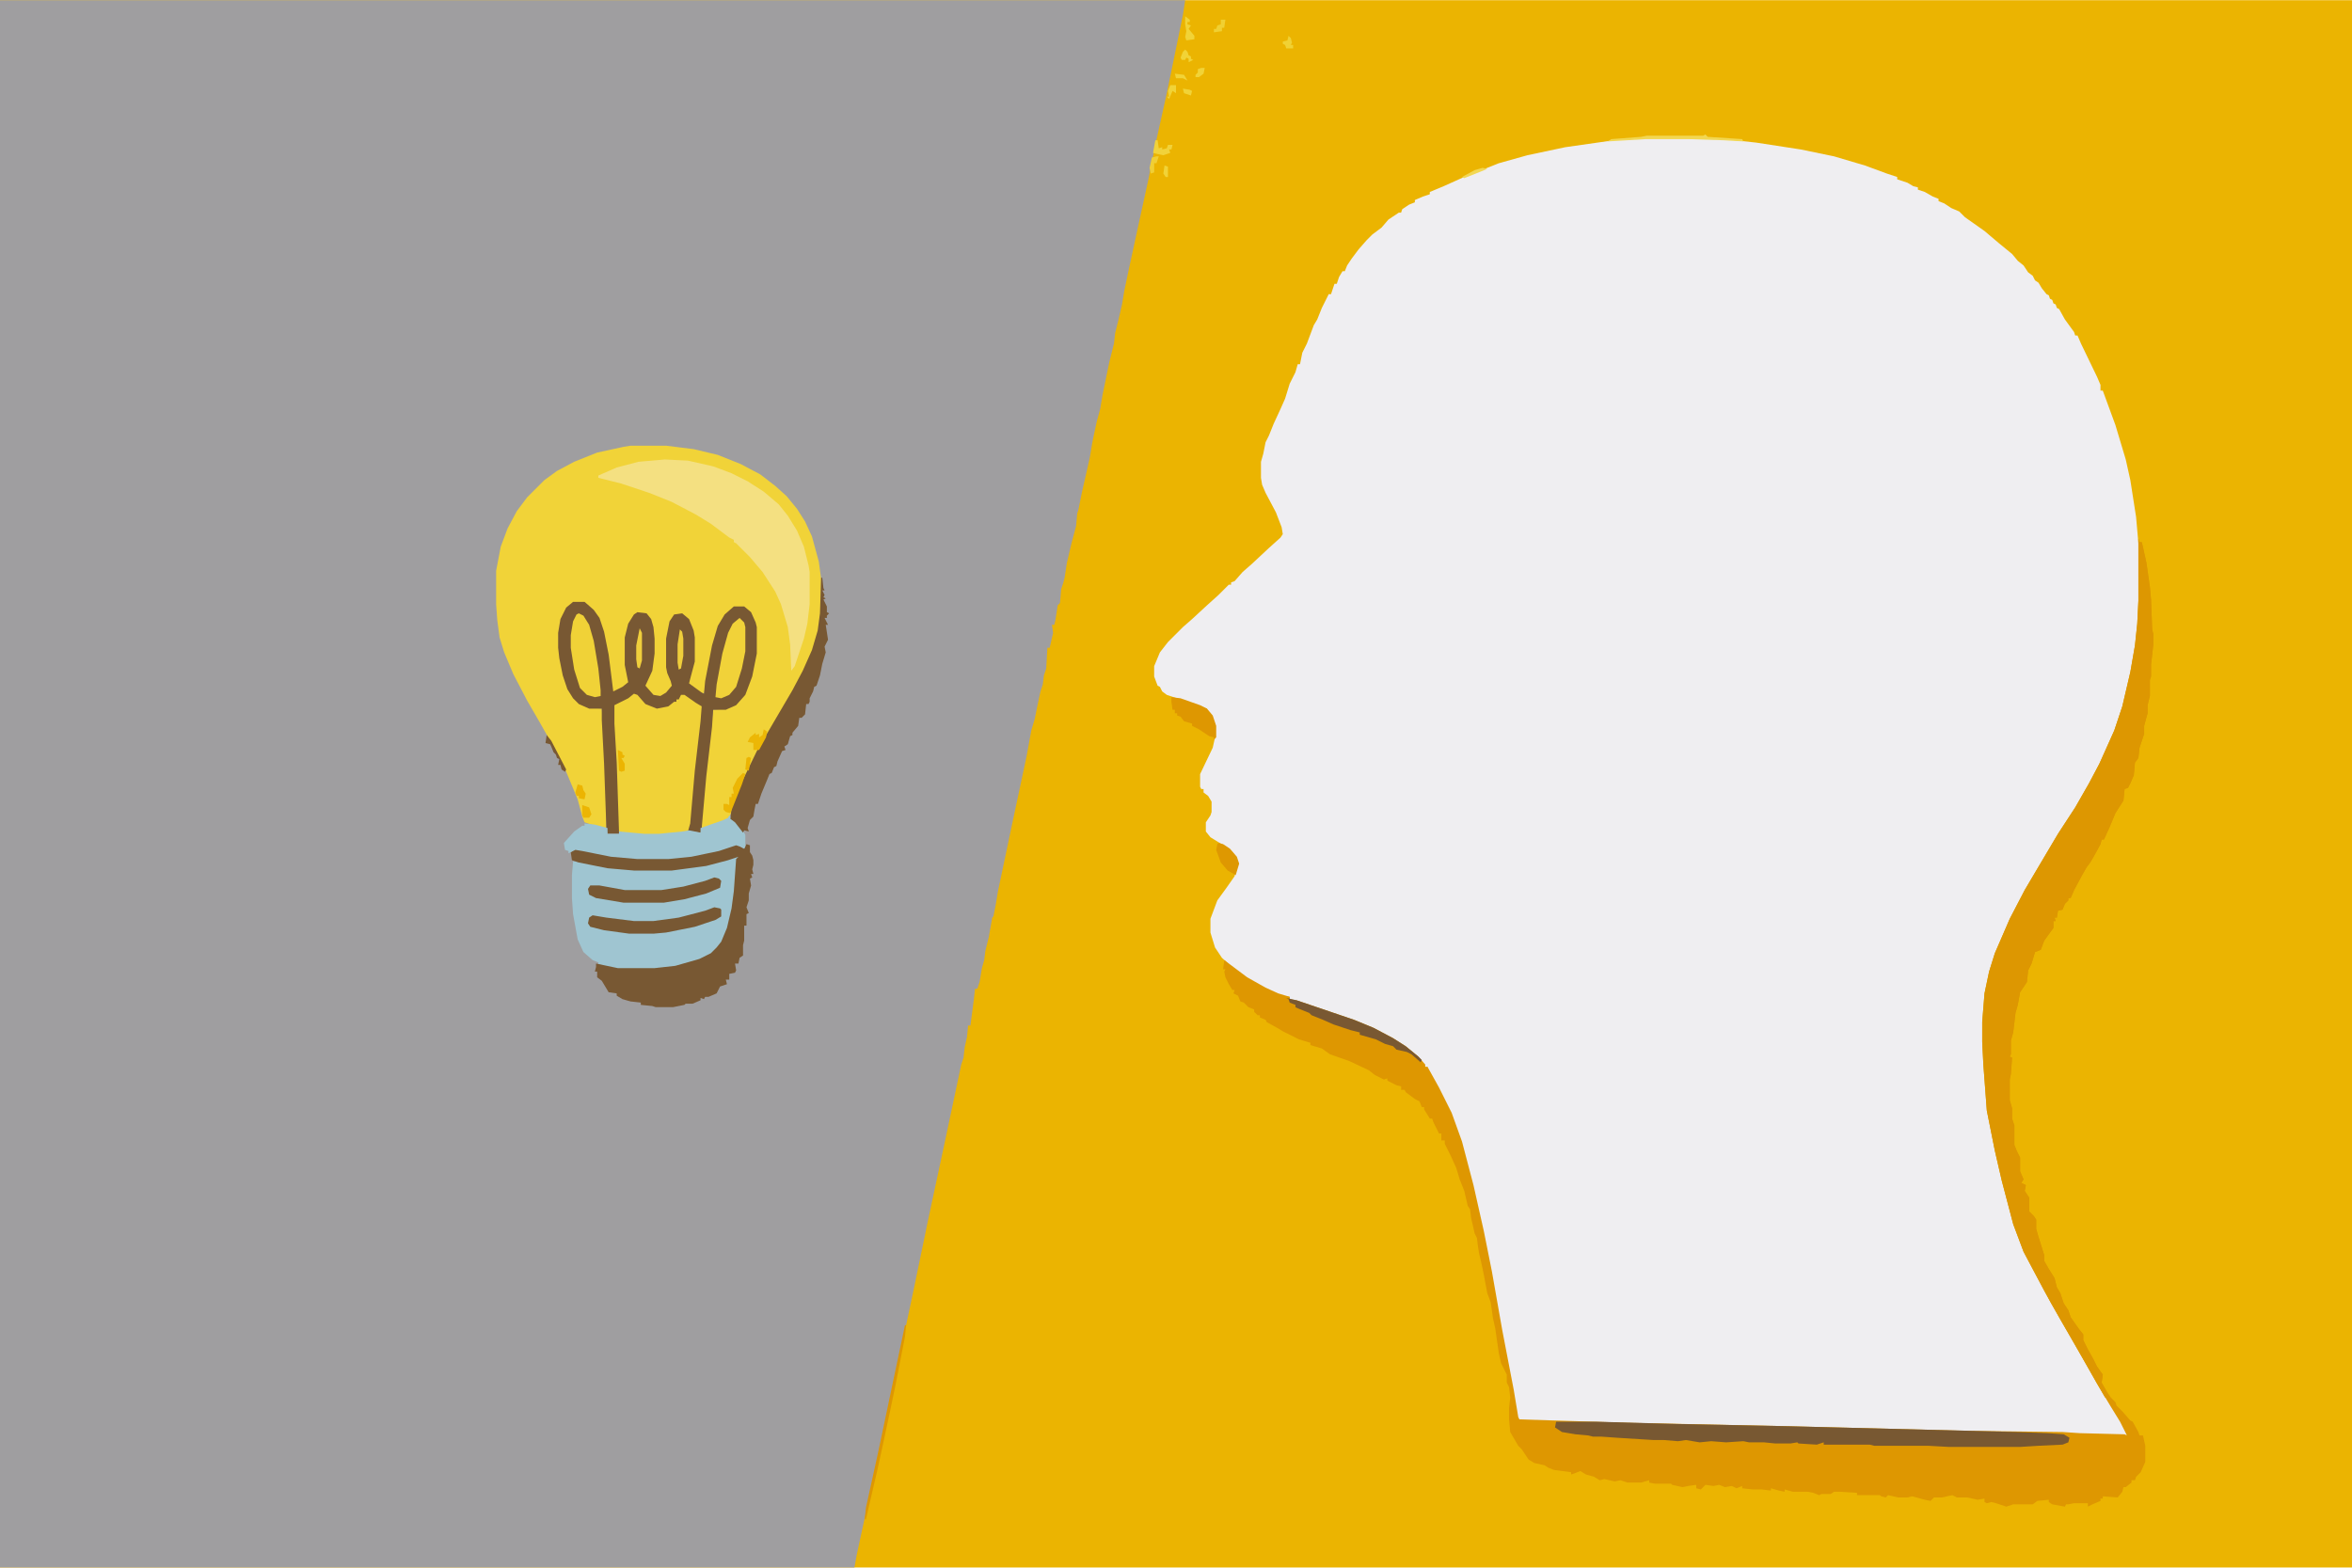 <?xml version="1.0" encoding="UTF-8"?>
<svg version="1.1" viewBox="0 0 2048 1365" width="5760" height="3840" xmlns="http://www.w3.org/2000/svg">
<path transform="translate(0)" d="m0 0h2048v1365h-2048z" fill="#EBB401"/>
<path transform="translate(0)" d="m0 0h1032l-2 13-14 68-10 45-6 30-7 32-10 46-4 19-2 12-3 13-3 12-1 9-4 16-6 29-2 12-3 11-3 14-1 5-2 12-2 9-5 22-3 15-1 3-1 11-4 15-4 17-2 13-1 4-2 6-1 12-2 2-2 13-1 4h-2l1 7-3 13h-2l-1 18-2 6-1 8-2 6-3 14-2 10-3 10-4 22-13 61-12 57-2 12-2 10-1 1-3 17-3 12-1 8-2 7-2 12-2 6h-2l-1 9-3 23h-2l-1 10-2 9-1 9-2 6-14 66-15 70-12 58-28 132-14 64-8 37-2 11h-744z" fill="#9F9EA0"/>
<path transform="translate(1433,120)" d="m0 0h37l31 1 28 3 39 6 29 6 27 8 19 7 9 3v2l9 3 5 3 4 1v2l6 2 7 4 5 2v2l5 2 6 4 7 3 5 5 17 12 13 11 11 9 5 6 5 4 4 6 4 3 2 4 3 2 3 5 4 5 2 1 1 3 2 1 1 3 2 1 1 3 2 1 5 9 8 11 1 3h2l3 7 14 29 3 7v5h2l11 30 9 30 4 18 5 32 3 34v39l-2 30-4 27-6 27-6 21-11 26-10 21-10 18-24 38-28 48-12 23-12 28-6 19-3 16-2 25v17l3 48 2 18 9 43 12 47 8 22 8 17 24 44 11 19 15 26 13 23 8 13 12 20v3l-41-1-15-1-82-1-123-3-32-1-141-3-95-3-2-3-9-51-8-41-9-51-10-46-10-40-5-17-8-21-14-28-5-8v-2h-2l-7-9-14-11-16-9-20-9-55-19-6-2v-2l-7-1-12-5-15-8-14-10-11-10-6-9-4-13v-12l6-16 8-11 7-10 3-12-4-8-7-6-13-8-4-5v-8l4-6 1-3v-9l-3-5-4-3v-3h-2l-1-2v-11l11-23 2-9v-10l-4-11-3-1v-3l-4-1-16-6-15-5-4-3-2-4-2-1-3-8v-9l5-12 7-9 13-13 8-7 13-12 10-9 9-9h2v-2l3-1 7-8 8-7 15-14 10-9 2-3-1-6-5-13-9-17-3-7-1-6v-14l2-7 2-10 3-6 4-10 6-13 4-9 4-13 5-10 2-7h2l2-10 4-8 6-16 3-5 4-10 6-12h2l3-9h2l2-6 3-5h2l2-5 4-6 6-8 7-8 5-5 8-6 6-7 9-6h2l1-3 6-4 5-2v-2l7-3 6-2v-2l12-5 20-9 18-7 10-4 25-7 33-7 42-6z" fill="#EFEEF1"/>
<path transform="translate(1862,469)" d="m0 0 1 3h2l4 18 3 21 1 11 1 26 1 4v9l-2 18v10l-1 3v14l-2 8v7l-3 11v7l-4 12-1 9-3 4-1 11-3 7-2 4-3 1-1 10-7 11-5 12-5 11h-2l-1 4-6 11-3 5-3 4-4 7-7 13-3 7h-2v2l-3 3-2 5-4 1-1 6h-2l1 3h-2v6l-8 11-3 8-5 2-3 10-3 6-1 10-6 9-2 11-2 7-2 17-2 7v12l-1 2 2 1-1 14-1 5v18l2 7v9l2 6v17l2 5 3 6v12l3 7-2 3 4 2-1 5 4 6v12l4 4 2 3v8l2 7 5 16v5l4 7 5 8 2 8 3 5 3 9 4 6 2 6 7 10 4 5v5l4 8 5 9 3 6 5 7-1 7 4 7 4 6 4 4 1 3 5 5 7 8 2 1 5 9 1 3h3l2 9v14l-4 9-4 4-1 3h-3v2l-5 4h-2l-1 4-4 5-13-1v2h-2v2l-7 3-4 2v-3h-12l-5 1h-2l-1 2-11-2-3-2v-2l-10 1-4 3h-17l-6 2-9-3-4-1-4 1-2-1v-3l-6 1-9-2h-9l-4-2-9 2h-7l-3 3-5-1-11-3-4 1h-8l-9-2-2 2-4-1-1-1h-20v-2l-15-1h-5l-3 2h-8l-2 1-5-2-5-1h-13l-7-2v2l-5-1-7-2v2l-8-1h-8l-9-1v-2l-5 2-4-2-6 1-5-2-5 1-7-1-4 4-4-1v-3l-7 1-5 1-9-2-1-1h-14l-5-1v-2l-7 2h-12l-6-2-5 1-9-2-4 1-5-3-7-2-5-3-5 2-3 1v-2l-15-2-5-2-3-2-9-2-5-3-6-9-3-3-7-12-1-11v-10l1-9-1-9-2-4v-7l-5-10-2-9-3-21-2-9-2-14-3-8-3-16-1-5-2-9-1-4-1-6-1-8-2-4-2-9-1-4-1-8-2-3-3-13-4-10-3-10-5-11-5-10v-3h-3v-6h-2l-5-10-1-3h-2l-5-8v-2h-2l-2-5-4-2-8-6-1-2h-3v-3l-4-1-8-4v-2l-3 1-8-4-5-4-17-8-17-6-7-5-10-3v-2l-10-3-14-7-5-3-9-5-1-2-5-2v-2h-2l-3-3v-2l-5-2-4-4-3-1-2-5-4-2 1-3h-2l-3-5-3-6-1-5 1-2h-2l1-8 20 15 16 9 11 5 10 3v2l6 1 50 17 17 7 17 9 11 7 11 9 6 7v2h2l10 18 11 22 9 25 10 38 9 40 7 35 9 51 10 52 4 24 1 2 95 3 141 3 117 3 38 1 82 1 15 1 39 1 2 1-6-12-8-13-12-20-13-23-12-21-15-26-15-28-9-17-9-24-10-38-6-26-7-35-3-40-1-20v-17l2-25 4-19 5-16 13-30 13-25 13-22 16-27 15-23 12-21 9-17 13-29 7-21 7-30 4-23 2-19 1-20z" fill="#DE9701"/>
<path transform="translate(549,388)" d="m0 0h31l24 3 21 5 20 8 17 9 13 10 10 9 9 11 7 11 6 13 6 22 2 15v30l-2 15-6 20-8 17-12 22-13 22-12 21-9 17-11 24-7 20-10 5-12 4h-2v-12l5-51 5-40 11-1 10-5 6-7 6-16 4-20v-23l-3-10-5-6-2-1h-9l-8 7-6 12-5 19-7 37-5-2-9-7 5-19v-21l-3-12-4-6-3-2-7 1-4 8-2 12v25l3 10 2 3-1 5-7 7-7 1-8-7-2-4 6-12 2-15v-13l-2-14-4-7-8-1-5 5-4 11-1 5v24l3 15-9 7-5 2-1-1-5-38-5-21-5-10-7-7-2-1h-10l-6 5-4 9-2 12v13l3 19 4 15 5 9 5 5 9 4 11 1 2 26 2 44v34l-7-1-12-4-2-5-4-15-10-24-10-20-13-23-11-19-12-23-8-19-4-13-2-15-1-14v-29l4-21 6-16 8-15 9-12 15-15 11-8 15-8 20-8 23-5z" fill="#F1D338"/>
<path transform="translate(499,524)" d="m0 0h10l8 7 5 7 4 12 4 20 4 32 8-4 5-4-3-15v-24l3-12 5-8 3-2 8 1 4 5 2 7 1 10v13l-2 15-6 13 7 8 6 1 5-3 5-6-1-4-3-7-1-5v-25l3-15 4-6 7-1 6 5 4 10 1 6v21l-4 15-1 4 11 8 2 1 1-11 6-31 5-17 6-10 8-7h9l6 5 4 9 1 4v23l-4 20-6 16-8 9-9 4h-11l-1 15-5 43-4 45-1 4-11-1-13 2-12 1h-13l-19-2-3-1v2h-10l-1-5-2-56-2-38v-10h-11l-9-4-5-5-5-8-4-12-3-15-1-9v-13l2-12 5-10z" fill="#785833"/>
<path transform="translate(1862,469)" d="m0 0 1 3h2l4 18 3 21 1 11 1 26 1 4v9l-2 18v10l-1 3v14l-2 8v7l-3 11v7l-4 12-1 9-3 4-1 11-3 7-2 4-3 1-1 10-7 11-5 12-5 11h-2l-1 4-6 11-3 5-3 4-4 7-7 13-3 7h-2v2l-3 3-2 5-4 1-1 6h-2l1 3h-2v6l-8 11-3 8-5 2-3 10-3 6-1 10-6 9-2 11-2 7-2 17-2 7v12l-1 2 2 1-1 14-1 5v18l2 7v9l2 6v17l2 5 3 6v12l3 7-2 3 4 2-1 5 4 6v12l4 4 2 3v8l2 7 5 16v5l4 7 5 8 2 8 3 5 3 9 4 6 2 6 7 10 4 5v5l4 8 5 9 3 6 5 7-1 7 4 7 2 5-3 1-24-42-15-26-14-25-18-34-9-24-10-38-6-26-7-35-3-40-1-20v-17l2-25 4-19 5-16 13-30 13-25 13-22 16-27 15-23 12-21 9-17 13-29 7-21 7-30 4-23 2-19 1-20z" fill="#DD9701"/>
<path transform="translate(640,745)" d="m0 0h5l-3 3-3 37-4 20-5 13-4 6-4 5-9 5-13 5-17 4-13 1h-32l-17-4v-2l-5-2-8-7-5-11-4-22-1-14v-20l1-12 9 1 21 4 23 2h33l30-4 22-6h3z" fill="#9FC5D1"/>
<path transform="translate(579,400)" d="m0 0 20 1 22 5 16 6 14 7 14 9 13 11 8 10 8 13 6 14 4 16 1 6v28l-2 17-3 13-8 24-3 4-1-23-2-15-6-20-5-11-11-17-11-13-12-12-2-1v-2l-4-2-16-12-13-8-21-11-20-8-24-8-20-5v-2l16-7 19-5z" fill="#F4E081"/>
<path transform="translate(552,604)" d="m0 0 3 1 7 8 10 4 10-2 5-4h2v-2h2l2-4h3l10 7 5 3-1 13-5 43-4 46-2 7-13 2-12 1h-13l-19-2-3-1-2-60-2-34v-16l12-6z" fill="#F0D237"/>
<path transform="translate(641,735)" d="m0 0 7 4 2-4 3 1v6l2 3 1 4v4l-1 4 1 4h-2l1 3-2 1 1 6-2 7v6l-2 6 2 5-2 1v10h-2v10 3l-1 4v9l-3 2-1 5h-3l1 6-1 2-5 1v5h-3l1 4-6 2-3 6-7 3h-3l-1 2-3-1v2l-7 3h-6l-1 1-10 2h-15l-3-1-10-1v-2l-9-1-7-2-5-3v-2l-7-1-6-10-4-3v-5h-2l1-4v-3l19 4h32l18-2 21-6 10-5 5-5 4-5 5-12 4-17 2-15 2-28 2-2-9 3-19 5-30 4h-33l-23-2-25-5-6-2-1-7 4-3 10 2 21 4 23 2h27l26-3 25-6z" fill="#785833"/>
<path transform="translate(1355,1238)" d="m0 0h34l71 2 99 2 197 5 27 1 14 1 5 3-1 4-5 2-21 1-16 1h-62l-18-1h-47l-4-1h-40v-2l-6 2-16-1-1-1-6 1h-13l-10-1h-13l-5-1-15 1-13-1-10 1-12-2-7 1-12-1h-9l-32-2-14-1h-7l-4-1-11-1-12-2-6-4z" fill="#785832"/>
<path transform="translate(635,710)" d="m0 0 5 5 8 10 1 2v10l-1 2-4-2-3-1-15 5-24 5-20 2h-27l-23-2-25-5-6-1-6 3v-2l-3-1-1-6 9-10 7-5h2v-2l9 1 11 3v5h10v-2l22 2h13l20-2 6-1 10 2v-4l20-7 4-2z" fill="#9FC5D1"/>
<path transform="translate(715,503)" d="m0 0h1l1 9 1 2h-2l2 4-1 2 2 1-2 1 3 6v5l2 1-2 2v2h-2l3 6h-2l2 13-3 6 1 5-3 10-2 10-3 9-2 1-1 4-3 6v3l-1 2h-2l-1 9-3 3h-2l-1 7-5 6v2l-2 1-2 7-3 2 1 3-3 1-4 9-1 4-2 1-2 5-2 1-2 5-5 12-3 9h-2l-1 5-1 6-3 3-2 7 1 3-4-1-1 2-7-9-4-3 1-9 7-19 15-31 14-24 17-29 9-17 8-18 5-17 2-15z" fill="#785833"/>
<path transform="translate(504,534)" d="m0 0 4 2 5 8 4 14 4 24 2 19v5l-5 1-7-2-6-6-5-16-3-19v-11l2-12 3-6z" fill="#F0D237"/>
<path transform="translate(622,790)" d="m0 0 5 1 1 1v6l-5 3-18 6-25 5-11 1h-21l-22-3-12-3-2-3 1-5 3-2 12 2 24 3h17l22-3 23-6z" fill="#785833"/>
<path transform="translate(622,764)" d="m0 0 4 1 2 2-1 6-12 5-19 5-18 3h-35l-24-4-6-3-1-5 2-3h8l22 4h32l19-3 19-5z" fill="#785833"/>
<path transform="translate(644,538)" d="m0 0 4 4 1 4v21l-3 15-5 16-6 7-7 3-5-1 1-11 5-27 5-18 4-8z" fill="#F1D239"/>
<path transform="translate(1120,869)" d="m0 0 9 2 50 17 17 7 17 9 11 7 11 9 3 3-1 2-8-7-4-2-9-2-3-3-7-2-8-4-14-4v-2l-8-2-15-5-9-4-10-4-2-2-10-4-2-1v-2l-5-2-1-3z" fill="#795832"/>
<path transform="translate(1020,607)" d="m0 0 8 1 17 6 6 3 5 6 3 9v10l-2 2v-2l-4-1-9-6-6-3v-2l-7-2-3-4-3-1v-2h-2v-3h-2l-1-7z" fill="#DE9701"/>
<path transform="translate(1061,734)" d="m0 0 4 1 6 4 6 7 2 6-3 10-7-4-6-7-4-11 1-5z" fill="#DE9801"/>
<path transform="translate(788,1154)" d="m0 0h1l-1 10-8 41-5 24-6 28-5 23-10 43h-1l1-10 11-50 12-57z" fill="#DE9701"/>
<path transform="translate(647,673)" d="m0 0 2 1-3 9-10 25-4-1-2-2v-5h3l2 1v-7h2v-3h2l-1-5 4-8z" fill="#ECB605"/>
<path transform="translate(1485,117)" d="m0 0 2 2 30 2 1 2-17-1-31-1h-37l-33 2 3-2 26-2 5-1h49z" fill="#F2D752"/>
<path transform="translate(665,635)" d="m0 0 3 2-1 5-6 11h-5v-6l-5-1 2-4 5-4v2l3-1v3l3-2z" fill="#ECB706"/>
<path transform="translate(557,547)" d="m0 0 2 4v24l-2 7-2-1-1-7v-12z" fill="#F0CF3C"/>
<path transform="translate(592,548)" d="m0 0 2 2 1 6v15l-2 11-2 1-1-6v-16z" fill="#EFCE3B"/>
<path transform="translate(1006,122)" d="m0 0h2l1 7 3-1v2l4-1 1-3h4l-1 4h-2l1 3-6 2-5-1-4-1z" fill="#F1D23A"/>
<path transform="translate(1032,14)" d="m0 0 4 3v2h-2v2l3 1-2 3 5 6v3l-7 1-1-3 1-5-1-6z" fill="#F1D337"/>
<path transform="translate(476,640)" d="m0 0 4 5 13 25-1 2-3-2-1-4h-2l1-5-2-1-1-3-2-2-2-5-1-2-4-1z" fill="#785833"/>
<path transform="translate(538,653)" d="m0 0 4 2v2l2 1-1 2h-2l3 5v6l-3 1-2-1z" fill="#ECB402"/>
<path transform="translate(503,683)" d="m0 0 4 1 1 4 2 3-1 5-5-1v-2h-2l-1-3z" fill="#ECB401"/>
<path transform="translate(507,701)" d="m0 0 6 2 2 6-2 3h-5l-1-2z" fill="#ECB503"/>
<path transform="translate(1007,136)" d="m0 0h2l-2 6h-2v8l-3 1-1-5 2-9z" fill="#F0CF35"/>
<path transform="translate(1063,17)" d="m0 0h4l-1 7h-2v3l-7 1v-3h2l1-3 3-1z" fill="#F0D032"/>
<path transform="translate(1122,31)" d="m0 0 2 2 1 4-1 2h2v3h-6l-1-3-2-1v-2l4-1z" fill="#F0D134"/>
<path transform="translate(1032,43)" d="m0 0 2 2 1 3 2 1v2l2 1-4 2v-3l-2-1-1 2h-3l-1-2 2-5z" fill="#F1D337"/>
<path transform="translate(1019,74)" d="m0 0h5v7l-3-2-3 7-2-2h2l-1-5z" fill="#F1D337"/>
<path transform="translate(1291,146)" d="m0 0 4 1-20 8-2-1 11-6z" fill="#F2D753"/>
<path transform="translate(1046,59)" d="m0 0h3l-1 5-4 3h-3v-2l2-2v-3z" fill="#F1D337"/>
<path transform="translate(652,659)" d="m0 0 2 1-2 11-3-1 1-10z" fill="#ECB402"/>
<path transform="translate(1023,64)" d="m0 0 8 1 3 5-4-2h-6z" fill="#F1D337"/>
<path transform="translate(1014,144)" d="m0 0 3 1v9h-2l-2-3z" fill="#F1D337"/>
<path transform="translate(1030,77)" d="m0 0 6 1 2 1-1 4-6-2z" fill="#F1D337"/>
</svg>
